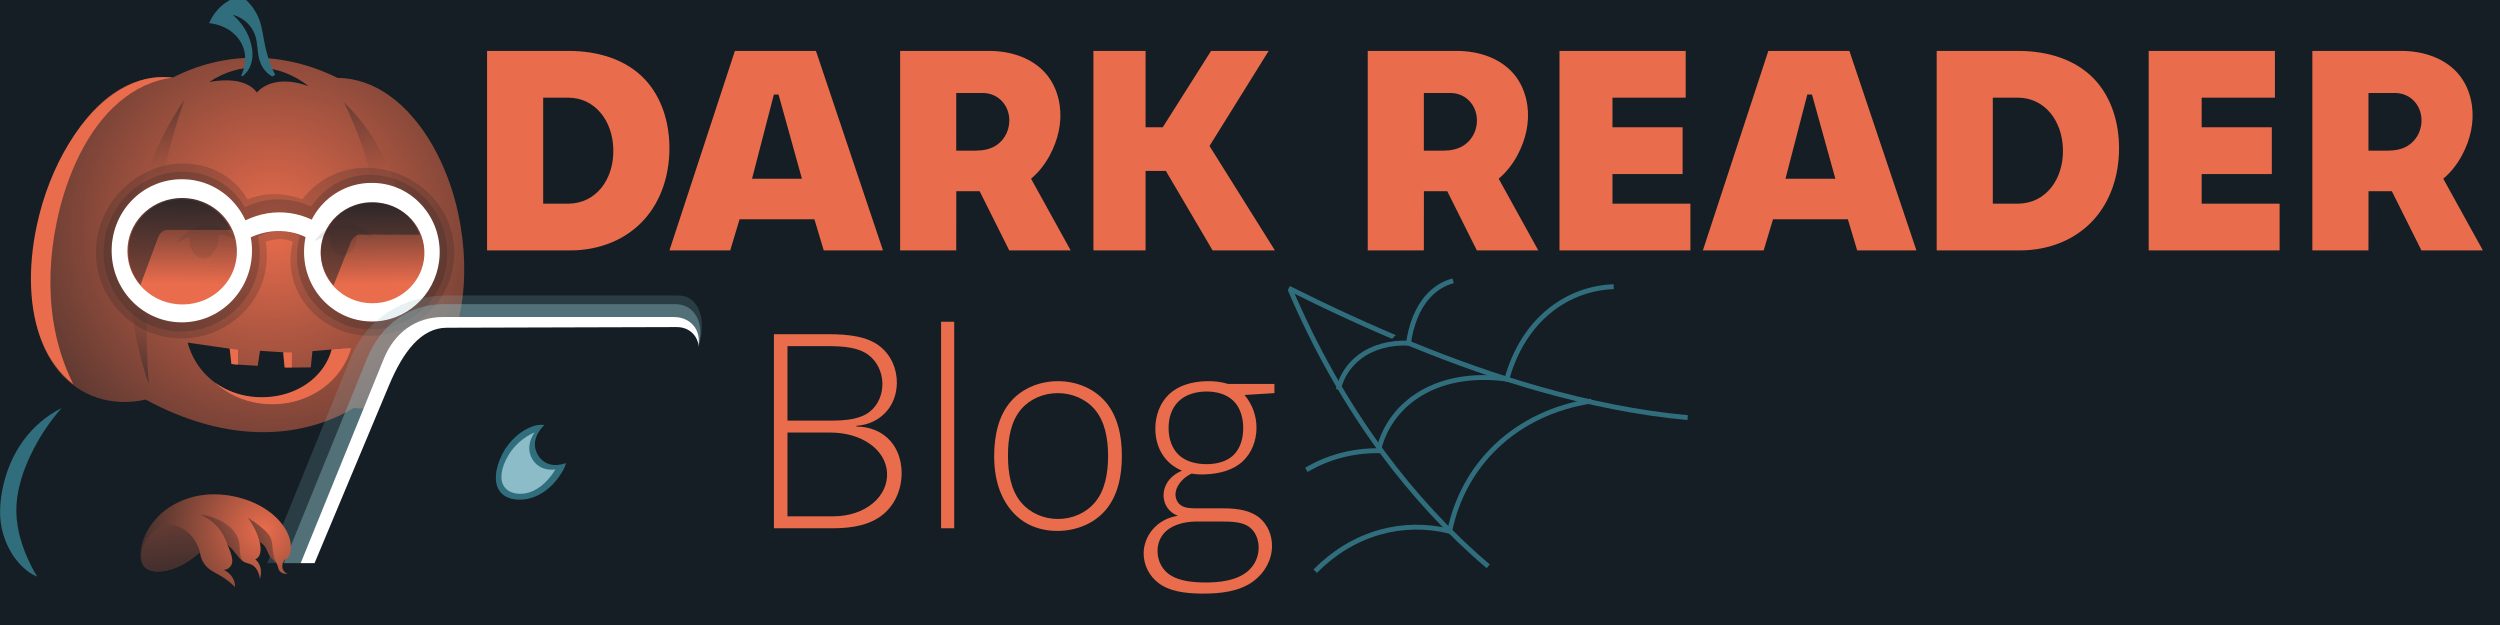 <svg viewBox="0 0 2048 512" xmlns="http://www.w3.org/2000/svg"><defs><radialGradient cx="224.179" cy="186.765" r="325.442" id="gradient876" gradientUnits="userSpaceOnUse"><stop offset="0%" stop-color="rgb(233,108,76)"/><stop offset="100%" stop-color="rgb(20,30,36)"/></radialGradient><radialGradient cx="149.595" cy="192.185" r="173.759" id="gradient878" gradientUnits="userSpaceOnUse"><stop offset="0%" stop-color="rgb(233,108,76)"/><stop offset="100%" stop-color="rgb(20,30,36)"/></radialGradient><radialGradient cx="307.668" cy="198.157" r="194.32" id="gradient879" gradientUnits="userSpaceOnUse"><stop offset="0%" stop-color="rgb(233,108,76)"/><stop offset="100%" stop-color="rgb(20,30,36)"/></radialGradient><linearGradient x1="155.494" y1="138.343" x2="154.372" y2="232.31" id="gradient890" gradientUnits="userSpaceOnUse"><stop offset="0%" stop-color="rgb(20,30,36)"/><stop offset="100%" stop-color="rgb(233,108,76)"/></linearGradient><linearGradient x1="300.436" y1="144.147" x2="301.562" y2="232.657" id="gradient891" gradientUnits="userSpaceOnUse"><stop offset="0%" stop-color="rgb(20,30,36)"/><stop offset="100%" stop-color="rgb(233,108,76)"/></linearGradient><radialGradient cx="216.13" cy="434.014" r="128.919" id="gradient902" gradientUnits="userSpaceOnUse"><stop offset="0%" stop-color="rgb(233,108,76)"/><stop offset="100%" stop-color="rgb(20,30,36)"/></radialGradient><linearGradient x1="87.048" y1="277.708" x2="111.276" y2="523.856" id="gradient903" gradientUnits="userSpaceOnUse"><stop offset="0%" stop-color="rgb(233,108,76)"/><stop offset="100%" stop-color="rgb(20,30,36)"/></linearGradient><linearGradient x1="222.277" y1="416.707" x2="146.602" y2="453.778" id="gradient916" gradientUnits="userSpaceOnUse"><stop offset="0%" stop-color="rgb(233,108,76)"/><stop offset="100%" stop-color="rgb(20,30,36)"/></linearGradient><linearGradient x1="247.216" y1="417.686" x2="173.147" y2="451.545" id="gradient917" gradientUnits="userSpaceOnUse"><stop offset="0%" stop-color="rgb(233,108,76)"/><stop offset="100%" stop-color="rgb(20,30,36)"/></linearGradient></defs><g><path d="M-34,-22 L2066,-22 L2066,559 L-34,559 L-34,-22 Z" fill="rgb(20,30,36)" opacity="1"/></g><g><path d="M196.282,263.437 C254.475,261.143 309.967,273.526 339.164,310.829 C365.381,344.325 368.001,391.849 346.077,429.603 C324.007,467.61 279.322,489.225 225.742,489.225 L62.131,489.225 C44.596,489.225 34.51,468.692 27.743,444.339 C17.631,407.944 16.963,370.092 33.919,339.571 C60.577,291.585 125.081,266.245 196.282,263.437 Z" fill="rgb(20,30,36)" opacity="1"/><path d="M115.223,339.029 C120.116,350.814 119.518,365.613 116.185,380.021 C113.989,389.511 110.631,398.654 105.815,407.068 C101.551,414.519 96.112,421.212 89.685,427.06 C94.566,423.816 100.047,421.97 105.815,421.18 C115.028,419.918 124.965,421.505 134.62,424.708 L143.916,465.506 C131.824,470.779 119.568,475.529 107.046,479.618 C87.055,486.147 67.206,491.609 48.827,487.99 C24.429,483.187 4.994,464.63 -2.448,439.914 C-8.024,421.394 -5.786,400.756 1.082,381.064 C5.196,369.271 10.99,358.192 18.733,348.637 C31.419,332.985 48.941,322.195 68.155,318.612 C80.064,316.392 92.171,317.087 101.397,322.566 C107.649,326.278 112.318,332.032 115.223,339.029 Z" fill="rgb(20,30,36)" opacity="1"/><path d="M50.504,334.225 C41.427,344.516 33.755,355.764 27.532,367.853 C19.039,384.352 13.104,401.815 13.411,419.497 C13.669,434.307 18.302,448.84 25.052,462.611 C26.689,465.949 28.441,469.232 30.5,472.341 C26.359,470.832 22.885,468.341 19.605,465.391 C9.272,456.096 2.065,441.664 0.468,426.703 C-0.381,418.758 0.167,410.675 1.644,402.683 C4.469,387.405 10.23,372.975 19.295,360.647 C27.404,349.62 37.977,340.621 50.504,334.225 Z" fill="rgb(49,110,125)" opacity="1"/><path d="M276.375,63.785 C291.957,63.972 306.031,69.153 318.935,78.299 C346.508,97.841 366.763,134.872 375.336,174.675 C387.108,229.336 378.09,284.14 348.05,314.119 C332.42,329.718 312.248,336.83 289.91,334.163 C268.024,347.191 243.671,353.473 218.885,354.008 C185.136,354.738 151.161,344.629 119.395,327.365 C91.082,333.551 65.13,324.765 47.88,303.807 C20.919,271.053 21.155,216.79 37.729,162.907 C48.788,126.956 67.317,93.65 93.279,76.192 C107.815,66.418 124.21,61.719 141.714,63.471 C162.32,52.893 184.54,47.471 207.048,47.315 C230.844,47.149 254.37,52.863 276.375,63.785 Z" fill="url(#gradient876)" opacity="1"/><path d="M153.724,280.693 L188.218,285.663 L191.125,298.439 L211.123,299.687 L212.999,287.382 L232.599,288.65 L233.902,301.157 L254.609,300.973 L255.938,287.666 L278.584,285.656 C270.575,302.209 257.336,314.237 241.219,320.594 C221.917,328.207 200.668,327.489 182.866,317.736 C168.83,310.046 158.245,297.192 153.724,280.693 Z" fill="rgb(20,30,36)" opacity="1"/><path d="M150.987,81.871 C128.31,114.871 114.145,151.802 108.86,190.358 C103.191,231.71 107.855,273.946 121.83,314.738 C118.822,273.838 119.797,232.953 125.058,192.563 C129.954,154.976 138.546,117.915 150.987,81.871 Z" fill="url(#gradient878)" opacity="1"/><path d="M281.787,83.833 C294.954,110.61 303.989,138.886 310.027,168.067 C319.051,211.681 321.038,257.391 318.66,303.16 C333.818,255.836 338.491,207.484 327.305,163.658 C319.623,133.559 304.738,105.933 281.787,83.833 Z" fill="url(#gradient879)" opacity="1"/><path d="M171.41,67.178 C181.921,65.262 192.462,65.17 200.405,68.316 C204.469,69.925 207.875,72.3 210.442,75.714 C214.23,71.631 219.043,69.054 224.382,67.747 C233.091,65.614 243.096,67.049 252.819,70.592 C240.721,61.12 226.742,55.757 212.115,55.226 C197.836,54.709 183.831,58.835 171.41,67.178 Z" fill="rgb(20,30,36)" opacity="1"/><path d="M46.365,182.352 C54.456,142.907 71.816,105.585 97.522,83.733 C110.378,72.804 124.885,65.66 141.461,63.628 C126.525,61.843 112.579,65.107 99.134,72.974 C66.686,91.962 40.385,136.077 30.019,185.269 C22.923,218.945 23.305,254.066 35.135,281.652 C40.796,294.854 48.833,306.082 60.034,314.767 C51.987,298.529 46.597,281.337 43.803,263.574 C39.571,236.671 40.846,209.263 46.365,182.352 Z" fill="rgb(233,108,76)" opacity="1"/><path d="M197.578,61.987 C200.711,55.397 201.694,48.345 200.132,41.784 C198.819,36.268 195.729,31.285 191.46,27.449 C186.102,22.634 179.07,19.856 171.356,18.936 C173.735,13.331 177.252,8.461 181.743,4.603 C186.191,0.781 191.477,-1.947 197.318,-3.441 C204.089,1.273 209.074,7.889 212.046,15.203 C214.993,22.459 215.565,30.635 217.373,38.525 C219.16,46.33 221.725,54.041 225.374,61.251 C221.268,64.129 216.618,65.711 211.806,65.867 C206.86,66.027 201.99,64.675 197.578,61.987 Z" fill="rgb(49,110,125)" opacity="1"/><path d="M197.818,63.047 C201.7,60.415 204.31,56.636 205.699,52.321 C207.872,45.575 206.765,37.85 203.955,30.622 C201.17,23.459 196.566,17.259 190.593,12.061 C199.343,14.417 205.921,20.648 208.803,28.352 C211.519,35.611 210.436,44.26 213.332,51.466 C215.316,56.402 218.949,60.726 224.037,63.169 C220.381,65.628 216.238,66.906 212.002,67.018 C207.1,67.147 202.251,65.713 197.818,63.047 Z" fill="rgb(20,30,36)" opacity="1"/><path d="M271.723,286.138 C269.021,296.279 263.233,304.754 255.481,311.248 C243.015,321.692 226.558,326.316 209.692,325.252 C197.731,324.498 186.221,320.6 176.058,313.448 C186.377,322.829 198.833,328.413 212.058,330.35 C230.873,333.104 249.705,328.808 264.789,317.741 C275.626,309.789 283.775,298.666 287.707,285.118 L271.723,286.138 Z" fill="rgb(233,108,76)" opacity="1"/><path d="M202.808,163.303 C209.702,160.477 216.954,159.042 224.26,158.96 C232.176,158.872 240.054,160.374 247.613,163.281 C263.964,142.154 288.659,134.302 312.448,138.586 C345.951,144.619 370.216,171.327 371.96,203.316 C373.85,237.961 349.826,268.235 314.301,274.175 C291.324,278.017 267.206,269.7 251.936,251.356 C239.971,236.984 234.811,217.756 239.955,198.022 C236.995,196.682 233.841,196.006 230.642,195.873 C226.32,195.692 221.939,196.524 217.7,198.044 C221.568,222.03 212.9,244.018 196.425,258.841 C175.967,277.248 147.169,282.363 121.967,271.868 C99.517,262.52 83.239,241.913 79.419,217.586 C75.817,194.645 83.905,171.147 100.693,154.618 C117.125,138.439 140.138,130.861 162.387,135.076 C178.867,138.198 193.654,147.749 202.808,163.303 Z" fill="rgb(20,30,36)" opacity="0.2"/><path d="M200.68,169.817 C208.792,165.699 217.528,163.535 226.388,163.303 C236.069,163.049 245.708,165.106 254.838,169.161 C269.389,147.993 292.91,139.74 315.478,144.466 C343.675,150.371 363.982,174.086 366.077,202.115 C368.593,235.794 345.768,264.84 311.948,269.371 C292.129,272.026 271.454,264.501 257.819,248.954 C244.927,234.253 239.855,213.925 245.716,193.318 C241.002,190.779 235.858,189.507 230.642,189.359 C224.091,189.173 217.529,190.778 211.317,193.701 C216.276,217.43 208.489,239.687 192.171,254.498 C174.123,270.88 148.704,276.07 126.222,267.526 C105.087,259.493 89.671,240.381 85.801,217.586 C82.168,196.184 89.325,174.165 104.948,158.96 C119.604,144.696 140.175,138.087 160.26,141.59 C176.777,144.471 191.582,154.148 200.68,169.817 Z" fill="rgb(20,30,36)" opacity="0.2"/><path d="M309.142,150.007 C338.459,152.251 361.345,177.982 360.149,208.859 C359.04,237.522 337.008,260.967 309.142,263.183 C278.099,265.652 251.687,241.957 249.263,211.122 C246.487,175.809 274.583,147.218 309.142,150.007 Z" fill="rgb(255,255,255)" opacity="1"/><path d="M148.947,146.818 C181.539,146.771 207.621,174.064 206.386,207.614 C205.231,238.996 179.964,264.068 148.947,264.068 C117.929,264.068 92.662,238.996 91.507,207.614 C90.272,174.064 116.354,146.771 148.947,146.818 Z" fill="rgb(255,255,255)" opacity="1"/><path d="M228.554,173.953 C240.666,173.87 252.53,177.381 263.113,184.262 L258.354,198.832 C249.833,192.876 240.155,189.645 230.178,189.295 C219.46,188.919 208.876,191.873 199.24,197.657 L192.355,185.515 C203.428,178.088 215.818,174.041 228.554,173.953 Z" fill="rgb(255,255,255)" opacity="1"/><path d="M149.197,162.184 C172.529,162.201 191.768,179.552 193.854,201.547 C196.483,229.268 173.43,251.722 145.137,249.198 C120.766,247.023 102.225,225.924 104.54,201.547 C106.647,179.36 125.959,162.174 149.197,162.184 Z" fill="url(#gradient890)" opacity="1"/><path d="M309.428,165.897 C331.651,167.947 348.798,186.884 347.634,209.225 C346.573,229.607 330.084,246.221 309.428,248.22 C284.747,250.609 263.945,232.6 262.731,209.225 C261.403,183.685 283.123,163.285 309.428,165.897 Z" fill="url(#gradient891)" opacity="1"/><path d="M169.685,184.466 C178.673,184.161 187.064,188.013 193.396,195.321 L179.282,192.02 C179.208,203.561 173.468,212.054 166.044,211.635 C159.385,211.258 154.661,203.813 155.332,194.034 L144.466,198.766 C150.974,190.071 159.793,184.801 169.685,184.466 Z" fill="rgb(20,30,36)" opacity="0.1"/><path d="M282.798,183.113 C291.564,183.035 299.59,187.121 305.347,194.62 L292.299,190.089 C292.921,200.897 287.921,209.155 280.831,209.167 C274.328,209.178 269.377,202.177 269.602,192.663 L257.43,197.497 C263.953,188.578 272.849,183.201 282.798,183.113 Z" fill="rgb(20,30,36)" opacity="0.1"/><path d="M115.062,233.431 L129.356,194.969 C130.865,190.909 133.609,188.337 137.153,188.337 L189.132,188.337 C183.103,175.476 172.027,167.282 159.244,164.464 C141.908,160.643 124.401,166.527 113.762,180.38 C107.564,188.451 104.437,198.702 105.109,209.09 C105.678,217.894 108.969,226.421 115.062,233.431 Z" fill="rgb(20,30,36)" opacity="0.5"/><path d="M273.192,233.917 L287.048,199.1 C288.738,194.855 291.56,192.155 295.202,192.166 L343.852,192.31 C338.932,178.85 328.12,170.226 315.316,167.346 C295.944,162.989 277.033,171.34 267.757,188.15 C259.816,202.54 261.359,220.018 273.192,233.917 Z" fill="rgb(20,30,36)" opacity="0.5"/><path d="M216.702,466.682 L286.985,293.814 C300.399,260.823 329.729,242.071 366.486,242.071 L555.714,242.071 C573.529,242.071 580.113,264.394 570.692,287.934 L503.865,454.923 C500.924,462.272 494.993,466.682 487.537,466.682 L216.702,466.682 Z" fill="rgb(139,188,199)" opacity="0.2"/><path d="M230.33,466.682 L300.614,293.814 C312.006,265.794 335.069,249.127 363.984,249.127 L553.212,249.127 C570.711,249.127 578.651,268.046 570.692,287.934 L503.865,454.923 C500.924,462.272 494.993,466.682 487.537,466.682 L230.33,466.682 Z" fill="rgb(139,188,199)" opacity="0.4"/><path d="M244.157,466.682 L314.44,293.814 C323.135,272.428 340.749,259.711 362.832,259.711 L552.06,259.711 C567.527,259.711 576.518,273.378 570.692,287.934 L503.865,454.923 C500.924,462.272 494.993,466.682 487.537,466.682 L244.157,466.682 Z" fill="rgb(255,255,255)" opacity="1"/><path d="M318.745,315.514 C330.259,288.02 345.095,268.535 365.984,268.476 L554.364,267.943 C568.474,267.903 576.292,281.071 570.692,294.99 L499.257,472.562 C492.768,488.69 475.408,496.04 452.971,496.082 L165.504,496.614 C156.342,496.631 150.179,489.833 149.373,481.327 C148.333,470.358 156.124,461.335 167.808,461.335 L257.679,461.335 L318.745,315.514 Z" fill="rgb(20,30,36)" opacity="1"/><path d="M440.943,373.181 C445.85,380.877 454.417,382.662 463.638,379.372 C463.029,381.99 461.853,384.38 460.486,386.658 C453.126,398.931 442.116,407.568 429.553,409.086 C421.888,410.012 414.457,408.379 410.202,403.447 C403.946,396.197 405.508,383.552 411.593,371.748 C417.146,360.978 426.952,352.341 436.686,349.16 C439.765,348.154 442.779,347.701 445.92,348.135 C438.279,355.726 435.689,364.941 440.943,373.181 Z" fill="rgb(49,110,125)" opacity="1"/><path d="M436.173,376.328 C440.053,382.686 446.94,385.513 454.962,384.639 C448.575,395.142 439.827,402.614 430.108,404.207 C423.359,405.312 416.81,403.609 413.374,399.141 C408.641,392.986 410.738,382.787 416.259,373.36 C421.155,365 428.533,358.357 437.891,354.205 C432.998,361.526 432.025,369.531 436.173,376.328 Z" fill="rgb(139,188,199)" opacity="1"/><path d="M115.378,450.491 C114.656,456.111 115.377,461.237 118.361,464.462 C121.885,468.271 128.434,468.779 135.102,467.642 C145.283,465.906 154.978,460.096 163.8,452.343 C164.205,457.166 166.413,461.494 169.67,464.668 C172.856,467.774 177.247,469.591 181.252,472.043 C185.307,474.525 189.154,477.442 192.522,480.863 C192.625,478.217 191.948,475.697 190.672,473.484 C189.054,470.676 186.513,468.444 183.446,466.836 C186.488,466.578 188.829,464.767 189.805,462.212 C190.872,459.418 190.002,456.049 188.898,452.653 C188.138,450.319 187.211,448.053 186.113,445.848 C189.273,448.281 192.166,451.063 194.466,454.2 C196.075,456.395 197.382,458.77 199.415,460.077 C201.46,461.392 204.193,461.513 206.445,462.749 C209.997,464.699 212.345,469.14 212.899,474.35 C213.944,470.993 214.143,467.574 213.215,464.448 C212.502,462.043 211.144,459.869 209.146,458.198 C210.558,457.657 211.623,456.668 212.343,455.292 C213.837,452.439 213.749,448.018 212.634,443.52 C214.785,444.616 216.503,446.332 217.721,448.316 C219.087,450.539 219.745,453.195 221.209,455.292 C222.895,457.706 225.585,459.413 226.804,461.817 C227.673,463.532 227.738,465.591 228.683,467.127 C229.967,469.214 232.626,470.387 235.601,470.072 C233.633,469.354 232.234,467.908 231.605,466.061 C230.801,463.702 231.366,461.074 232.916,458.672 C234.721,458.127 236.035,456.894 236.944,455.185 C239.25,450.847 238.77,443.102 235.306,436.108 C229.237,423.852 215.971,413.97 200.62,409.026 C178.693,401.963 156.116,403.887 138.069,416.009 C125.687,424.326 117.008,437.815 115.378,450.491 Z" fill="url(#gradient902)" opacity="1"/><path d="M116.603,450.185 C115.212,455.596 115.415,461.118 118.361,464.462 C121.757,468.318 128.278,468.837 135.102,467.642 C145.312,465.854 154.947,460.036 163.8,452.343 C161.871,445.397 158.166,439.449 152.826,435.268 C148.092,431.561 142.301,429.432 136.001,429.238 C131.509,430.906 127.546,433.477 124.287,436.834 C120.617,440.617 117.896,445.157 116.603,450.185 Z" fill="url(#gradient903)" opacity="1"/><path d="M1056.932,237.252 C1077.228,284.66 1102.207,329.564 1132.487,370.585 C1157.72,404.768 1186.548,436.218 1219.154,463.918" fill="none" opacity="1" stroke="rgb(49,110,125)" stroke-width="4"/><path d="M1055.77,236.113 C1122.519,269.487 1191.425,298.91 1260.95,318.593 C1301.057,329.947 1341.325,338.322 1382.515,342.128" fill="none" opacity="1" stroke="rgb(49,110,125)" stroke-width="4"/><path d="M1321.934,234.848 C1302.581,235.575 1284.847,242.375 1270.315,253.83 C1252.814,267.626 1240.794,287.488 1234.416,310.528 C1206.369,306.819 1179.603,311.096 1159.151,325.344 C1144.328,335.671 1133.55,350.722 1129.233,369.205 C1118.442,369.16 1107.788,370.501 1097.504,373.316 C1087.965,375.927 1078.792,379.792 1070.21,384.916" fill="none" opacity="1" stroke="rgb(49,110,125)" stroke-width="4"/><path d="M1303.581,328.536 C1273.483,333.241 1246.546,345.767 1225.63,365.727 C1206.376,384.101 1193.157,407.925 1187.552,435.167 C1168.266,430.423 1148.707,430.8 1130.235,436.024 C1110.39,441.636 1092.436,452.65 1077.388,467.932" fill="none" opacity="1" stroke="rgb(49,110,125)" stroke-width="4"/><path d="M1190.428,230.041 C1182.267,232.143 1175.363,236.695 1169.818,242.84 C1161.033,252.575 1155.96,266.264 1153.831,281.072 C1138.664,280.538 1124.479,284.146 1113.541,292.557 C1105.058,299.08 1098.916,308.198 1096.356,319.142" fill="rgb(20,30,36)" opacity="1" stroke="rgb(49,110,125)" stroke-width="4"/><path d="M188.152,285.644 L194.939,286.452 L194.99,298.68 L189.53,298.15 L188.152,285.644 Z" fill="rgb(233,108,76)" opacity="1"/><path d="M239.175,288.717 L239.042,300.906 L233.091,301.012 L231.925,288.611 L239.175,288.717 Z" fill="rgb(233,108,76)" opacity="1"/><path d="M186.234,446.141 C184.576,440.608 181.792,435.624 178.034,431.433 C174.189,427.145 169.413,423.783 163.964,421.479 C172.386,422.644 180.234,425.449 186.42,430.184 C190.85,433.575 194.293,437.956 195.595,442.954 C196.592,446.784 196.162,450.944 197.004,454.921 C197.341,456.514 197.833,458.098 198.672,459.524 C197.746,458.757 196.897,457.907 196.081,457.013 C194.196,454.95 192.564,452.572 190.667,450.43 C189.305,448.892 187.839,447.438 186.234,446.141 Z" fill="url(#gradient916)" opacity="1"/><path d="M212.78,444.288 C211.851,440.646 210.56,437.125 208.927,433.765 C207.259,430.331 205.241,427.075 202.902,424.029 C206.963,426.535 210.841,429.27 214.488,432.299 C217.602,434.886 220.51,437.666 221.912,441.101 C223.281,444.454 223.115,448.392 223.693,452.251 C224.105,454.996 224.801,457.729 225.964,460.283 C223.86,459.048 222.186,457.236 220.933,455.236 C219.283,452.604 218.511,449.408 216.767,447.198 C215.723,445.874 214.392,444.829 212.78,444.288 Z" fill="url(#gradient917)" opacity="1"/></g><g><path d="M634,273.762 L677.61,273.762 C694.836,273.762 710.282,275.393 720.894,283.767 C729.907,290.88 734.893,302.137 734.706,314.001 C734.572,322.442 731.726,330.711 726.277,337.002 C720.302,343.901 711.559,348.15 701.645,348.802 L701.645,349.454 C712.898,349.393 722.959,353.76 729.649,361.471 C735.625,368.361 738.521,377.626 738.621,387.083 C738.759,400.212 733.602,412.699 724.048,420.905 C713.756,429.745 699.036,432.759 682.721,432.759 L634,432.759 L634,273.762 Z M645.093,344.56 L680.111,344.56 C693.151,344.56 704.803,343.433 712.683,337.111 C719.495,331.646 723.095,322.865 722.851,313.783 C722.607,304.663 718.507,296.037 711.378,290.727 C702.905,284.417 690.723,283.55 677.175,283.55 L645.093,283.55 L645.093,344.56 Z M645.093,354.348 L645.093,422.971 L682.504,422.971 C709.066,422.971 727.796,406.589 726.658,387.083 C725.582,368.654 706.451,354.348 680.111,354.348 L645.093,354.348 Z M781.687,432.759 L770.92,432.759 L770.92,263.539 L781.687,263.539 L781.687,432.759 Z M919.042,373.489 C919.111,390.598 915.315,407.162 905.013,418.676 C895.538,429.265 881.31,434.875 866.297,434.934 C856.584,434.973 846.948,432.598 838.891,427.43 C830.934,422.327 824.781,414.683 820.729,405.897 C816.125,395.913 814.408,384.76 814.422,373.489 C814.442,356.38 818.197,339.876 828.451,328.41 C837.936,317.805 852.159,312.188 866.95,312.26 C881.657,312.333 895.779,318.02 905.176,328.628 C915.346,340.107 919.092,356.546 919.042,373.489 Z M825.732,373.489 C825.721,387.816 828.27,401.731 836.444,411.498 C843.786,420.27 855.019,425.149 866.732,425.147 C878.44,425.144 889.675,420.268 897.02,411.498 C905.201,401.73 907.749,387.814 907.732,373.489 C907.715,359.159 905.135,345.245 896.911,335.534 C889.532,326.82 878.257,322.036 866.515,322.048 C854.839,322.061 843.638,326.815 836.336,335.479 C828.15,345.192 825.661,359.136 825.732,373.489 Z M1044,314.544 L1044,322.048 L1019.53,323.571 C1026.058,331.344 1029.31,340.746 1029.318,350.324 C1029.328,360.963 1025.415,371.097 1017.954,378.002 C1010.199,385.178 999.111,388.099 987.448,388.605 C983.671,388.769 979.885,388.647 976.138,387.953 C972.188,389.858 968.814,392.5 966.35,395.892 C964.214,398.832 962.82,402.188 962.979,405.571 C963.133,408.853 964.655,411.941 967.274,413.836 C970.742,416.345 975.906,416.446 981.684,416.446 L1002.347,416.446 C1014.006,416.446 1024.527,418.167 1031.82,424.222 C1038.454,429.731 1042.067,438.325 1042.042,447.223 C1042.011,458.5 1036.23,469.135 1026.871,476.097 C1015.503,484.555 999.807,486.496 983.642,486.266 C970.688,486.081 958.122,484.478 949.113,477.674 C941.563,471.973 936.995,463.134 936.878,453.749 C936.786,446.4 939.541,439.175 944.436,433.521 C949.529,427.638 956.693,423.722 964.936,422.536 C961.401,421.245 958.458,418.993 956.399,416.066 C954.422,413.254 953.327,409.893 953.191,406.441 C953.038,402.558 954.095,398.717 956.154,395.385 C958.856,391.012 963.175,387.753 968.308,385.56 C961.485,382.845 955.962,378.152 952.212,372.238 C948.311,366.084 946.479,358.792 946.448,351.412 C946.403,340.461 950.208,330.062 957.704,322.973 C965.411,315.684 976.48,312.617 988.101,312.26 C994.176,312.074 1000.253,312.727 1006.154,314.544 L1044,314.544 Z M948.297,452.77 C948.65,459.088 951.366,465.055 956.154,469.203 C963.012,475.147 973.608,476.822 984.512,477.131 C999.63,477.559 1014.226,475.339 1022.989,467.208 C1028.589,462.012 1031.399,454.824 1031.058,447.441 C1030.777,441.342 1028.313,435.534 1023.772,431.998 C1018.155,427.624 1009.681,427.213 1000.172,427.213 L980.814,427.213 C969.232,427.213 958.898,430.404 953.161,437.282 C949.543,441.619 947.984,447.173 948.297,452.77 Z M957.324,351.412 C957.443,359.582 960.105,367.445 965.643,372.673 C971.253,377.969 979.427,380.155 987.883,380.231 C996.56,380.31 1004.968,378.18 1010.558,372.727 C1016.008,367.412 1018.385,359.339 1018.443,350.977 C1018.503,342.26 1016.044,333.841 1010.341,328.302 C1004.697,322.821 996.306,320.586 987.666,320.743 C979.181,320.898 971.011,323.367 965.426,328.845 C959.69,334.471 957.091,342.813 957.324,351.412 Z" fill="rgb(233,108,76)" opacity="1"/><path d="M399,41.7 L399,205.146 L466.942,205.146 C491.38,205.146 513.213,196.145 527.969,179.607 C541.617,164.311 548.264,143.574 548.399,122.146 C548.536,100.437 542.035,79.414 527.969,64.685 C513.051,49.064 490.677,41.7 465.66,41.7 L399,41.7 Z M444.969,80.008 L465.4,80.008 C487.399,80.008 501.825,98.795 502.43,122.146 C503.07,146.816 488.272,166.838 465.4,166.838 L444.969,166.838 L444.969,80.008 Z M602.03,41.7 L548.399,205.146 L598.199,205.146 L605.861,179.607 L667.153,179.607 L674.814,205.146 L723.337,205.146 L668.43,41.7 L602.03,41.7 Z M633.953,77.454 L637.784,77.454 L656.937,146.408 L616.076,146.408 L633.953,77.454 Z M737.383,41.7 L737.383,205.146 L783.352,205.146 L783.392,156.623 L802.506,156.623 L826.767,205.146 L877.113,205.146 L844.644,146.408 C851.045,141.03 856.087,134.475 859.967,127.254 C866.839,114.465 870.083,100.28 868.139,86.392 C866.743,76.414 862.846,67.009 856.136,59.577 C845.492,47.787 828.696,41.7 810.167,41.7 L737.383,41.7 Z M783.352,76.177 L805.06,76.177 C811.754,76.177 817.681,79.028 821.66,83.839 C825.445,88.416 827.192,94.431 826.767,100.439 C826.205,108.404 822.007,115.563 815.275,119.592 C810.588,122.397 804.872,123.423 798.675,123.423 L783.347,123.423 L783.352,76.177 Z M895.721,41.7 L895.721,205.146 L938.475,205.146 L938.475,140.023 L955.075,140.023 L993.383,205.146 L1044.424,205.146 L990.829,119.592 L1039.296,41.7 L992.106,41.7 L952.521,104.269 L938.475,104.269 L938.475,41.7 L895.721,41.7 Z M1277.519,41.7 L1277.519,205.146 L1384.78,205.146 L1384.78,166.838 L1320.934,166.838 L1320.934,142.577 L1378.396,142.577 L1378.396,104.269 L1320.934,104.269 L1320.934,80.008 L1380.934,80.008 L1380.934,41.7 L1277.519,41.7 Z M1894.27,41.7 L1894.27,205.146 L1940.239,205.146 L1940.279,156.623 L1959.393,156.623 L1983.654,205.146 L2034,205.146 L2001.531,146.408 C2007.933,141.03 2012.974,134.475 2016.854,127.254 C2023.726,114.465 2026.97,100.28 2025.026,86.392 C2023.63,76.414 2019.733,67.009 2013.024,59.577 C2002.379,47.787 1985.583,41.7 1967.054,41.7 L1894.27,41.7 Z M1940.239,76.177 L1961.947,76.177 C1968.641,76.177 1974.568,79.028 1978.547,83.839 C1982.332,88.416 1984.079,94.431 1983.654,100.439 C1983.092,108.404 1978.894,115.563 1972.162,119.592 C1967.475,122.397 1961.759,123.423 1955.562,123.423 L1940.234,123.423 L1940.239,76.177 Z M1120.458,41.7 L1120.458,205.146 L1166.427,205.146 L1166.467,156.623 L1185.581,156.623 L1209.842,205.146 L1260.188,205.146 L1227.719,146.408 C1234.121,141.03 1239.162,134.475 1243.042,127.254 C1249.914,114.465 1253.158,100.28 1251.215,86.392 C1249.818,76.414 1245.921,67.009 1239.212,59.577 C1228.567,47.787 1211.771,41.7 1193.243,41.7 L1120.458,41.7 Z M1166.427,76.177 L1188.135,76.177 C1194.829,76.177 1200.756,79.028 1204.735,83.839 C1208.52,88.416 1210.267,94.431 1209.842,100.439 C1209.28,108.404 1205.082,115.563 1198.35,119.592 C1193.663,122.397 1187.947,123.423 1181.75,123.423 L1166.422,123.423 L1166.427,76.177 Z M1448.626,41.7 L1394.995,205.146 L1444.795,205.146 L1452.457,179.607 L1513.749,179.607 L1521.41,205.146 L1569.933,205.146 L1515.026,41.7 L1448.626,41.7 Z M1480.549,77.454 L1484.38,77.454 L1503.534,146.408 L1462.672,146.408 L1480.549,77.454 Z M1586.533,41.7 L1586.533,205.146 L1654.475,205.146 C1678.913,205.146 1700.746,196.145 1715.502,179.607 C1729.15,164.311 1735.797,143.574 1735.932,122.146 C1736.069,100.437 1729.568,79.414 1715.502,64.685 C1700.584,49.064 1678.21,41.7 1653.193,41.7 L1586.533,41.7 Z M1632.502,80.008 L1652.933,80.008 C1674.932,80.008 1689.358,98.795 1689.963,122.146 C1690.603,146.816 1675.805,166.838 1652.933,166.838 L1632.502,166.838 L1632.502,80.008 Z M1760.194,41.7 L1760.194,205.146 L1867.455,205.146 L1867.455,166.838 L1803.609,166.838 L1803.609,142.577 L1861.07,142.577 L1861.07,104.269 L1803.609,104.269 L1803.609,80.008 L1863.609,80.008 L1863.609,41.7 L1760.194,41.7 Z" fill="rgb(233,108,76)" opacity="1"/></g></svg>